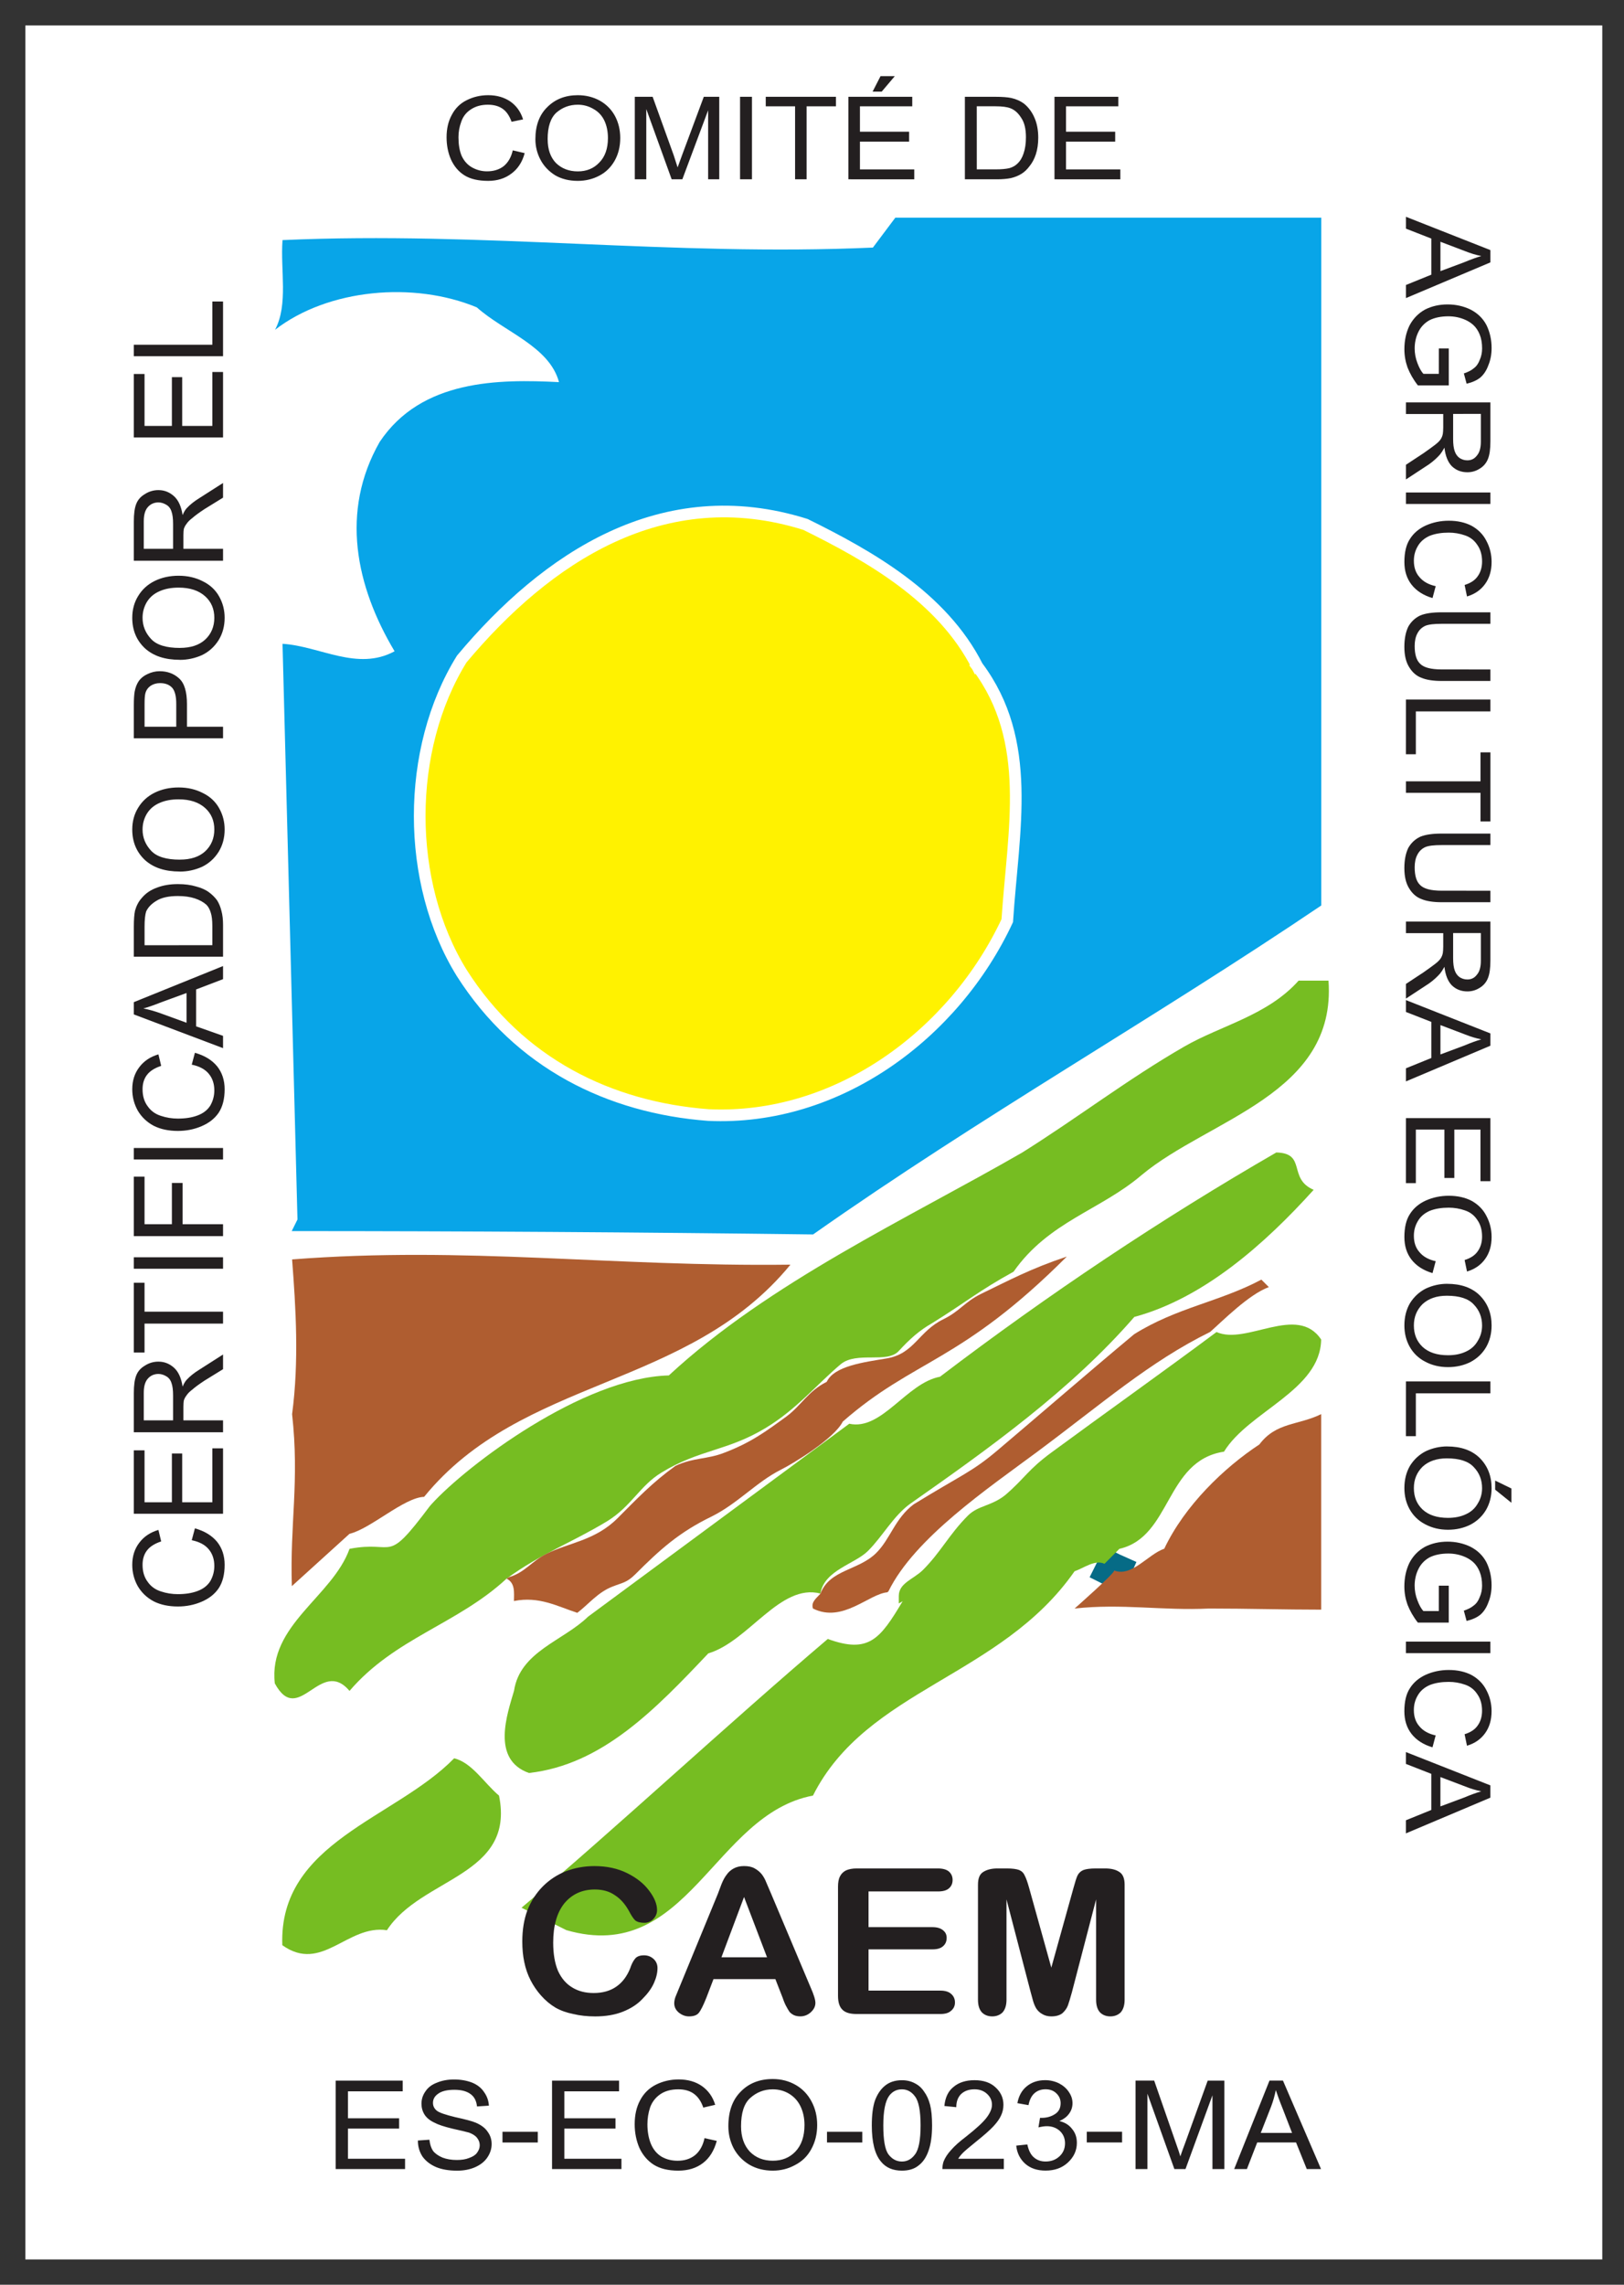 <?xml version="1.0" encoding="UTF-8"?>
<svg width="64" height="90" version="1.1" viewBox="0 0 64 90" xmlns="http://www.w3.org/2000/svg">
 <rect x="0" y="0" width="64" height="90" fill="#333333" stroke="none"/>
 <defs>
  <clipPath id="clipPath4">
   <path transform="translate(-45.733 -218.72)" d="m0 283.46h223.3v-283.46h-223.3z"/>
  </clipPath>
  <clipPath id="clipPath6">
   <path transform="translate(-21.431 -172.1)" d="m0 283.46h223.3v-283.46h-223.3z"/>
  </clipPath>
  <clipPath id="clipPath8">
   <path transform="translate(-35.571 -205.46)" d="m0 283.46h223.3v-283.46h-223.3z"/>
  </clipPath>
  <clipPath id="clipPath10">
   <path transform="translate(-19.218 -180.92)" d="m0 283.46h223.3v-283.46h-223.3z"/>
  </clipPath>
  <clipPath id="clipPath12">
   <path transform="translate(-19.218 -180.48)" d="m0 283.46h223.3v-283.46h-223.3z"/>
  </clipPath>
  <clipPath id="clipPath14">
   <path transform="translate(-39.35 -178.91)" d="m0 283.46h223.3v-283.46h-223.3z"/>
  </clipPath>
  <clipPath id="clipPath16">
   <path transform="translate(-39.557 -178.77)" d="m0 283.46h223.3v-283.46h-223.3z"/>
  </clipPath>
  <clipPath id="clipPath18">
   <path transform="translate(-39.557 -178.77)" d="m0 283.46h223.3v-283.46h-223.3z"/>
  </clipPath>
  <clipPath id="clipPath20">
   <path transform="translate(-39.61 -178.75)" d="m0 283.46h223.3v-283.46h-223.3z"/>
  </clipPath>
  <clipPath id="clipPath22">
   <path transform="translate(-19.442 -180.72)" d="m0 283.46h223.3v-283.46h-223.3z"/>
  </clipPath>
  <clipPath id="clipPath24">
   <path transform="translate(-21.653 -178.51)" d="m0 283.46h223.3v-283.46h-223.3z"/>
  </clipPath>
  <clipPath id="clipPath26">
   <path transform="translate(-31.784 -183.08)" d="m0 283.46h223.3v-283.46h-223.3z"/>
  </clipPath>
  <clipPath id="clipPath28">
   <path transform="translate(-33.246 -177.78)" d="m0 283.46h223.3v-283.46h-223.3z"/>
  </clipPath>
  <clipPath id="clipPath30">
   <path transform="translate(-32.91 -178.1)" d="m0 283.46h223.3v-283.46h-223.3z"/>
  </clipPath>
 </defs>
 <g transform="translate(-9.909 -78.757)">
  <g>
   <path d="m10.909 167.76h62.144v-88.001h-62.144z" fill="#fff" fill-rule="evenodd"/>
   <g>
    <path transform="matrix(1.333 0 0 -1.333 61.978 87.331)" d="m0 0v-20.326c-4.971-3.358-10.097-6.252-15.023-9.721-5.147 0.066-10.388 0.099-15.414 0.099l0.17 0.343-0.442 17.012c1.104-0.067 2.209-0.818 3.313-0.221-1.148 1.922-1.612 4.132-0.441 6.186 1.237 1.856 3.535 1.856 5.302 1.768-0.287 1.06-1.612 1.48-2.43 2.209-1.856 0.773-4.396 0.552-5.965-0.663 0.397 0.751 0.154 1.768 0.221 2.651 5.965 0.266 11.488-0.486 17.454-0.221l0.663 0.884z" clip-path="url(#clipPath4)" fill="#08a5e8"/>
    <path transform="matrix(1.333 0 0 -1.333 29.575 149.49)" d="m0 0c0.486-2.386-2.298-2.409-3.314-3.977-1.171 0.177-1.922-1.281-3.093-0.442-0.111 3.049 3.335 3.734 5.081 5.523 0.53-0.132 0.884-0.729 1.326-1.104" clip-path="url(#clipPath6)" fill="#76bd22"/>
    <path transform="matrix(1.333 0 0 -1.333 48.427 105.01)" d="m0 0c1.657-2.21 1.061-4.816 0.883-7.512-1.568-3.358-5.015-5.921-8.837-5.744-2.916 0.221-5.589 1.525-7.29 4.197-1.658 2.674-1.658 6.606 0 9.28 2.497 2.983 5.943 5.302 10.162 3.976 1.879-0.927 4.044-2.143 5.082-4.197" clip-path="url(#clipPath8)" fill="#fff200" stroke="#fff" stroke-linecap="square" stroke-miterlimit="2" stroke-width=".345"/>
   </g>
   <path transform="matrix(1.333 0 0 -1.333 26.623 137.72)" d="m0 0c-0.589-0.017-1.584-0.946-2.205-1.092l-1.705-1.546c-0.061 1.852 0.228 3.085 7e-3 5.081 0.208 1.567 0.11 3.138 0 4.573 5.147 0.398 9.452-0.221 14.733-0.155-3.027-3.689-7.935-3.303-10.83-6.861" clip-path="url(#clipPath10)" fill="#af5d30" fill-rule="evenodd"/>
  </g>
  <g fill="none" stroke="#066b86" stroke-linecap="square" stroke-miterlimit="2">
   <path transform="matrix(1.333 0 0 -1.333 26.623 138.32)" d="m0 0" clip-path="url(#clipPath12)"/>
   <path transform="matrix(1.333 0 0 -1.333 53.467 140.41)" d="m0 0" clip-path="url(#clipPath14)"/>
   <path transform="matrix(1.333 0 0 -1.333 53.743 140.59)" d="m0 0" clip-path="url(#clipPath16)"/>
   <path transform="matrix(1.333 0 0 -1.333 53.743 140.59)" d="m0 0c0.018-9e-3 0.035-0.016 0.053-0.024" clip-path="url(#clipPath18)"/>
  </g>
  <g fill-rule="evenodd">
   <path transform="matrix(1.333 0 0 -1.333 53.813 140.62)" d="m0 0c0.524-0.205 0.996 0.474 1.484 0.643 0.606 1.278 1.767 2.393 2.812 3.081 0.497 0.663 1.15 0.561 1.827 0.896v-5.778c-1.109 0-2.158 0.033-3.314 0.033-1.384-0.067-2.573 0.154-3.976 0 0 0 1.24 1.091 1.167 1.125" clip-path="url(#clipPath20)" fill="#af5d30"/>
   <path transform="matrix(1.333 0 0 -1.333 26.923 138)" d="m0 0c1.045 1.147 4.47 3.732 7.01 3.798 2.984 2.763 7.071 4.64 10.444 6.585 1.653 1.035 3.117 2.168 4.801 3.137 1.084 0.624 2.456 0.915 3.374 1.945h0.883c0.243-3.359-3.535-4.088-5.523-5.744-1.215-1.039-2.749-1.376-3.787-2.857-1.05-0.58-1.382-0.884-2.403-1.518-0.387-0.221-0.663-0.47-0.995-0.829-0.344-0.373-1.242 0-1.712-0.387-0.718-0.607-1.298-1.325-2.209-1.878-1.132-0.69-1.961-0.634-3.093-1.326-0.636-0.386-0.884-0.993-1.602-1.435-1.049-0.636-1.956-0.955-2.978-1.7-1.459-1.349-3.293-1.746-4.64-3.315-0.862 1.017-1.502-1.082-2.209 0.221-0.198 1.723 1.701 2.562 2.209 3.977 1.377 0.264 1.045-0.509 2.371 1.259z" clip-path="url(#clipPath22)" fill="#76bd22"/>
   <path transform="matrix(1.333 0 0 -1.333 29.87 140.94)" d="m0 0c0.265-0.133 0.22-0.42 0.22-0.663 0.744 0.148 1.284-0.157 1.872-0.349 0.331 0.248 0.609 0.613 1.052 0.78 0.275 0.109 0.413 0.109 0.662 0.358 0.746 0.746 1.298 1.243 2.265 1.712 0.773 0.387 1.325 1.021 2.043 1.381 0.386 0.193 1.579 0.923 1.827 1.42 2.121 1.856 3.476 1.729 6.624 4.877-1.077-0.36-1.684-0.691-2.541-1.105-0.496-0.248-0.607-0.497-1.104-0.745-0.746-0.359-0.856-1.022-1.685-1.161-0.663-0.11-1.547-0.221-1.768-0.69-0.551-0.276-0.745-0.691-1.187-1.022-0.607-0.441-1.049-0.773-1.85-1.077-0.497-0.194-0.912-0.138-1.436-0.386-0.69-0.497-1.132-0.967-1.712-1.547-0.663-0.662-1.437-0.719-2.099-1.05-0.443-0.221-0.636-0.551-1.105-0.69z" clip-path="url(#clipPath24)" fill="#af5d30"/>
   <path transform="matrix(1.333 0 0 -1.333 43.378 134.84)" d="m0 0c0.964-0.212 1.687 1.202 2.682 1.389 3.226 2.453 6.54 4.662 9.943 6.627 0.905-0.021 0.331-0.772 1.104-1.104-1.436-1.591-3.248-3.203-5.302-3.756-1.878-2.165-4.33-3.911-6.629-5.523-0.496-0.36-0.804-0.951-1.246-1.393-0.387-0.386-1.294-0.568-1.405-1.258-1.192 0.309-2.121-1.414-3.314-1.768-1.568-1.656-3.137-3.292-5.302-3.535-1.126 0.398-0.641 1.746-0.442 2.43 0.176 1.16 1.455 1.474 2.188 2.189z" clip-path="url(#clipPath26)" fill="#76bd22"/>
   <path transform="matrix(1.333 0 0 -1.333 45.329 141.92)" d="m0 0v0.221c0 0.386 0.442 0.497 0.718 0.773 0.525 0.526 0.774 1.05 1.326 1.603 0.304 0.303 0.69 0.276 1.104 0.607 0.58 0.497 0.664 0.746 1.382 1.27 1.463 1.077 3.345 2.415 4.864 3.547 0.884-0.397 2.386 0.839 3.093-0.221-0.023-1.503-2.143-2.121-2.872-3.314-1.745-0.265-1.547-2.519-3.094-2.872l-0.44-0.442c-0.283 0.135-0.621-0.133-0.884-0.22-2.188-3.138-6.143-3.47-7.734-6.629-2.938-0.552-3.689-5.015-7.29-3.977l-1.326 0.663c2.806 2.365 6.115 5.445 9.054 7.942 1.216-0.442 1.547 0 2.214 1.116z" clip-path="url(#clipPath28)" fill="#76bd22"/>
   <path transform="matrix(1.333 0 0 -1.333 44.88 141.48)" d="m0 0c-0.552-0.048-1.325-0.918-2.2-0.48-0.066 0.198 0.11 0.309 0.221 0.441 0.276 0.718 1.128 0.679 1.652 1.204 0.415 0.413 0.553 1.021 1.105 1.435 1.436 0.884 1.711 0.946 2.486 1.602 1.15 0.972 2.706 2.32 4.032 3.425 1.264 0.791 2.523 0.954 3.76 1.613l0.221-0.221c-0.597-0.22-1.359-0.994-1.735-1.325-1.795-0.884-3.185-2.111-5.118-3.547-1.442-1.071-3.617-2.541-4.391-4.115z" clip-path="url(#clipPath30)" fill="#af5d30"/>
  </g>
  <g fill="#231f20">
   <path d="m17.465 139.43 0.125-0.469c0.375 0.105 0.668 0.281 0.875 0.531 0.199 0.25 0.297 0.555 0.297 0.906 0 0.375-0.078 0.684-0.234 0.922-0.156 0.23-0.379 0.406-0.672 0.531-0.289 0.125-0.602 0.188-0.938 0.188-0.363 0-0.68-0.066-0.953-0.203-0.27-0.145-0.477-0.344-0.625-0.594-0.145-0.258-0.219-0.539-0.219-0.844 0-0.344 0.094-0.633 0.281-0.875 0.18-0.238 0.43-0.406 0.75-0.5l0.109 0.453c-0.258 0.086-0.445 0.203-0.562 0.359-0.113 0.148-0.172 0.336-0.172 0.562 0 0.273 0.07 0.496 0.203 0.672 0.125 0.18 0.297 0.305 0.516 0.375 0.219 0.074 0.445 0.109 0.672 0.109 0.293 0 0.555-0.039 0.781-0.125 0.219-0.082 0.387-0.211 0.5-0.391 0.105-0.188 0.156-0.383 0.156-0.594 0-0.258-0.07-0.477-0.219-0.656-0.145-0.176-0.367-0.297-0.672-0.359zm1.234-1.043h-3.516v-2.5h0.422v2.047h1.078v-1.922h0.406v1.922h1.188v-2.125h0.422zm0-3.211h-3.516v-1.547c0-0.301 0.031-0.531 0.094-0.688 0.062-0.164 0.18-0.297 0.344-0.391 0.156-0.102 0.336-0.156 0.531-0.156 0.242 0 0.449 0.086 0.625 0.25 0.168 0.156 0.277 0.402 0.328 0.734 0.055-0.125 0.109-0.219 0.172-0.281 0.125-0.133 0.281-0.258 0.469-0.375l0.953-0.609v0.578l-0.734 0.453c-0.207 0.137-0.363 0.25-0.469 0.344-0.113 0.086-0.191 0.164-0.234 0.234-0.051 0.062-0.086 0.133-0.109 0.203-0.008 0.055-0.016 0.137-0.016 0.25v0.531h1.562zm-1.969-0.469v-0.984c0-0.207-0.02-0.367-0.062-0.484-0.039-0.125-0.109-0.211-0.203-0.266-0.102-0.062-0.207-0.094-0.312-0.094-0.164 0-0.301 0.059-0.406 0.172-0.113 0.117-0.172 0.305-0.172 0.562v1.094zm1.969-3.812h-3.094v1.141h-0.422v-2.75h0.422v1.141h3.094zm0-2.16h-3.516v-0.453h3.516zm0-1.285h-3.516v-2.344h0.422v1.875h1.078v-1.625h0.422v1.625h1.594zm0-3.019h-3.516v-0.453h3.516zm-1.234-3.734 0.125-0.469c0.375 0.105 0.668 0.281 0.875 0.531 0.199 0.25 0.297 0.555 0.297 0.906 0 0.375-0.078 0.684-0.234 0.922-0.156 0.23-0.379 0.406-0.672 0.531-0.289 0.125-0.602 0.188-0.938 0.188-0.363 0-0.68-0.066-0.953-0.203-0.27-0.145-0.477-0.344-0.625-0.594-0.145-0.258-0.219-0.539-0.219-0.844 0-0.344 0.094-0.633 0.281-0.875 0.18-0.238 0.43-0.406 0.75-0.5l0.109 0.453c-0.258 0.086-0.445 0.203-0.562 0.359-0.113 0.148-0.172 0.336-0.172 0.562 0 0.273 0.07 0.496 0.203 0.672 0.125 0.18 0.297 0.305 0.516 0.375 0.219 0.074 0.445 0.109 0.672 0.109 0.293 0 0.555-0.039 0.781-0.125 0.219-0.082 0.387-0.211 0.5-0.391 0.105-0.188 0.156-0.383 0.156-0.594 0-0.258-0.07-0.477-0.219-0.656-0.145-0.176-0.367-0.297-0.672-0.359zm1.234-0.652-3.516-1.328v-0.484l3.516-1.422v0.516l-1.062 0.406v1.453l1.062 0.375zm-1.438-1v-1.172l-0.984 0.359c-0.289 0.117-0.531 0.199-0.719 0.25 0.219 0.043 0.445 0.105 0.672 0.188zm1.438-2.602h-3.516v-1.188c0-0.27 0.016-0.477 0.047-0.625 0.055-0.195 0.141-0.363 0.266-0.5 0.156-0.188 0.355-0.32 0.594-0.406 0.242-0.094 0.516-0.141 0.828-0.141 0.273 0 0.512 0.031 0.719 0.094 0.211 0.055 0.383 0.133 0.516 0.234 0.125 0.094 0.23 0.199 0.312 0.312 0.074 0.117 0.133 0.258 0.172 0.422 0.043 0.156 0.062 0.34 0.062 0.547zm-0.422-0.453v-0.75c0-0.227-0.02-0.406-0.062-0.531-0.039-0.133-0.098-0.238-0.172-0.312-0.113-0.102-0.266-0.188-0.453-0.25s-0.41-0.094-0.672-0.094c-0.363 0-0.645 0.062-0.844 0.188-0.195 0.117-0.332 0.258-0.406 0.422-0.039 0.125-0.062 0.324-0.062 0.594v0.734zm-1.281-2.902c-0.582 0-1.039-0.148-1.375-0.453-0.332-0.312-0.5-0.711-0.5-1.203 0-0.32 0.078-0.609 0.234-0.859 0.156-0.258 0.375-0.457 0.656-0.594 0.273-0.133 0.586-0.203 0.938-0.203 0.355 0 0.672 0.074 0.953 0.219 0.281 0.137 0.496 0.336 0.641 0.594 0.148 0.262 0.219 0.543 0.219 0.844 0 0.324-0.078 0.617-0.234 0.875-0.164 0.262-0.383 0.461-0.656 0.594-0.281 0.125-0.57 0.188-0.875 0.188zm0-0.469c0.43 0 0.762-0.109 1-0.328 0.242-0.227 0.359-0.516 0.359-0.859 0-0.344-0.117-0.625-0.359-0.844-0.25-0.227-0.598-0.344-1.047-0.344-0.289 0-0.539 0.047-0.75 0.141-0.219 0.094-0.383 0.234-0.5 0.422-0.113 0.188-0.172 0.398-0.172 0.625 0 0.324 0.117 0.605 0.344 0.844 0.219 0.23 0.594 0.344 1.125 0.344zm1.703-4.781h-3.516v-1.312c0-0.227 0.012-0.398 0.031-0.516 0.031-0.176 0.09-0.32 0.172-0.438 0.086-0.113 0.199-0.203 0.344-0.266 0.148-0.07 0.305-0.109 0.469-0.109 0.305 0 0.559 0.094 0.766 0.281 0.211 0.188 0.312 0.527 0.312 1.016v0.891h1.422zm-1.844-0.453v-0.906c0-0.289-0.051-0.5-0.156-0.625-0.113-0.125-0.273-0.188-0.484-0.188-0.145 0-0.27 0.039-0.375 0.109-0.102 0.074-0.172 0.172-0.203 0.297-0.02 0.074-0.031 0.215-0.031 0.422v0.891zm0.141-2.637c-0.582 0-1.039-0.148-1.375-0.453-0.332-0.312-0.5-0.711-0.5-1.203 0-0.32 0.078-0.609 0.234-0.859 0.156-0.258 0.375-0.457 0.656-0.594 0.273-0.133 0.586-0.203 0.938-0.203 0.355 0 0.672 0.074 0.953 0.219 0.281 0.137 0.496 0.336 0.641 0.594 0.148 0.262 0.219 0.543 0.219 0.844 0 0.324-0.078 0.617-0.234 0.875-0.164 0.262-0.383 0.461-0.656 0.594-0.281 0.125-0.57 0.188-0.875 0.188zm0-0.469c0.43 0 0.762-0.109 1-0.328 0.242-0.227 0.359-0.516 0.359-0.859s-0.117-0.625-0.359-0.844c-0.25-0.227-0.598-0.344-1.047-0.344-0.289 0-0.539 0.047-0.75 0.141-0.219 0.094-0.383 0.234-0.5 0.422-0.113 0.188-0.172 0.398-0.172 0.625 0 0.324 0.117 0.605 0.344 0.844 0.219 0.23 0.594 0.344 1.125 0.344zm1.703-3.434h-3.516v-1.547c0-0.301 0.031-0.531 0.094-0.688 0.062-0.164 0.18-0.297 0.344-0.391 0.156-0.102 0.336-0.156 0.531-0.156 0.242 0 0.449 0.086 0.625 0.25 0.168 0.156 0.277 0.402 0.328 0.734 0.055-0.125 0.109-0.219 0.172-0.281 0.125-0.133 0.281-0.258 0.469-0.375l0.953-0.609v0.578l-0.734 0.453c-0.207 0.137-0.363 0.25-0.469 0.344-0.113 0.086-0.191 0.164-0.234 0.234-0.051 0.062-0.086 0.133-0.109 0.203-0.008 0.055-0.016 0.137-0.016 0.25v0.531h1.562zm-1.969-0.469v-0.984c0-0.207-0.02-0.367-0.062-0.484-0.039-0.125-0.109-0.211-0.203-0.266-0.102-0.062-0.207-0.094-0.312-0.094-0.164 0-0.301 0.059-0.406 0.172-0.113 0.117-0.172 0.305-0.172 0.562v1.094zm1.969-4.387h-3.516v-2.5h0.422v2.047h1.078v-1.922h0.406v1.922h1.188v-2.125h0.422zm0-3.199h-3.516v-0.453h3.094v-1.703h0.422z" aria-label="CER
TIFICADO POR EL"/>
   <path d="m65.316 87.297 3.328 1.312v0.484l-3.328 1.406v-0.516l1-0.406v-1.422l-1-0.391zm1.359 0.984v1.156l0.922-0.344c0.281-0.117 0.508-0.199 0.688-0.25-0.211-0.043-0.418-0.105-0.625-0.188zm-0.062 4.203h0.391v1.453h-1.219c-0.18-0.23-0.312-0.465-0.406-0.703-0.082-0.23-0.125-0.469-0.125-0.719 0-0.344 0.066-0.656 0.203-0.938 0.145-0.273 0.348-0.48 0.609-0.625 0.27-0.137 0.566-0.203 0.891-0.203 0.32 0 0.625 0.066 0.906 0.203 0.281 0.145 0.488 0.348 0.625 0.609 0.133 0.27 0.203 0.57 0.203 0.906 0 0.25-0.043 0.473-0.125 0.672-0.074 0.207-0.18 0.367-0.312 0.484-0.137 0.113-0.32 0.195-0.547 0.25l-0.109-0.406c0.164-0.055 0.297-0.121 0.391-0.203 0.102-0.074 0.18-0.184 0.234-0.328 0.062-0.137 0.094-0.289 0.094-0.453 0-0.211-0.031-0.391-0.094-0.547s-0.148-0.281-0.25-0.375c-0.094-0.086-0.199-0.152-0.312-0.203-0.211-0.094-0.434-0.141-0.672-0.141-0.293 0-0.543 0.051-0.75 0.156-0.199 0.113-0.344 0.27-0.438 0.469-0.094 0.195-0.141 0.41-0.141 0.641 0 0.195 0.035 0.391 0.109 0.578 0.07 0.188 0.148 0.328 0.234 0.422h0.609zm-1.297 2.125h3.328v1.531c0 0.301-0.031 0.531-0.094 0.688-0.062 0.164-0.172 0.297-0.328 0.391-0.148 0.094-0.309 0.141-0.484 0.141-0.242 0-0.445-0.078-0.609-0.234-0.156-0.156-0.258-0.402-0.297-0.734-0.062 0.113-0.121 0.203-0.172 0.266-0.117 0.133-0.262 0.266-0.438 0.391l-0.906 0.594v-0.578l0.688-0.453c0.195-0.137 0.348-0.246 0.453-0.328 0.113-0.086 0.191-0.164 0.234-0.234 0.039-0.062 0.066-0.133 0.078-0.203 0.008-0.055 0.016-0.137 0.016-0.25v-0.531h-1.469zm1.859 0.453v0.984c0 0.207 0.02 0.367 0.062 0.484 0.039 0.113 0.102 0.203 0.188 0.266 0.094 0.062 0.195 0.094 0.312 0.094 0.156 0 0.281-0.062 0.375-0.188 0.102-0.117 0.156-0.297 0.156-0.547v-1.094zm-1.859 3.094h3.328v0.453h-3.328zm1.172 3.691-0.125 0.469c-0.355-0.105-0.633-0.281-0.828-0.531-0.188-0.242-0.281-0.539-0.281-0.891 0-0.375 0.07-0.68 0.219-0.906 0.145-0.23 0.352-0.406 0.625-0.531 0.281-0.125 0.582-0.188 0.906-0.188 0.344 0 0.645 0.066 0.906 0.203 0.258 0.145 0.453 0.344 0.578 0.594 0.133 0.25 0.203 0.523 0.203 0.828 0 0.344-0.086 0.629-0.25 0.859-0.168 0.238-0.406 0.406-0.719 0.5l-0.094-0.453c0.238-0.074 0.41-0.188 0.516-0.344 0.113-0.156 0.172-0.352 0.172-0.578 0-0.262-0.062-0.48-0.188-0.656-0.117-0.18-0.277-0.305-0.484-0.375-0.211-0.074-0.422-0.109-0.641-0.109-0.281 0-0.531 0.039-0.75 0.125-0.211 0.094-0.367 0.227-0.469 0.406-0.105 0.176-0.156 0.367-0.156 0.578 0 0.258 0.07 0.473 0.219 0.641 0.145 0.176 0.359 0.297 0.641 0.359zm2.156 3.281v0.453h-1.922c-0.336 0-0.602-0.043-0.797-0.125-0.199-0.074-0.359-0.215-0.484-0.422-0.125-0.199-0.188-0.465-0.188-0.797 0-0.324 0.055-0.59 0.156-0.797 0.113-0.199 0.27-0.344 0.469-0.438 0.207-0.086 0.488-0.125 0.844-0.125h1.922v0.453h-1.922c-0.293 0-0.508 0.023-0.641 0.078-0.137 0.062-0.242 0.16-0.312 0.297-0.074 0.133-0.109 0.301-0.109 0.5 0 0.332 0.07 0.566 0.219 0.703 0.145 0.145 0.426 0.219 0.844 0.219zm-3.328 1.184h3.328v0.469h-2.938v1.688h-0.391zm0 3.223h2.938v-1.141h0.391v2.719h-0.391v-1.125h-2.938zm3.328 4.309v0.453h-1.922c-0.336 0-0.602-0.043-0.797-0.125-0.199-0.074-0.359-0.215-0.484-0.422-0.125-0.199-0.188-0.465-0.188-0.797 0-0.324 0.055-0.59 0.156-0.797 0.113-0.199 0.27-0.344 0.469-0.438 0.207-0.086 0.488-0.125 0.844-0.125h1.922v0.453h-1.922c-0.293 0-0.508 0.023-0.641 0.078-0.137 0.062-0.242 0.16-0.312 0.297-0.074 0.133-0.109 0.301-0.109 0.5 0 0.332 0.07 0.566 0.219 0.703 0.145 0.145 0.426 0.219 0.844 0.219zm-3.328 1.215h3.328v1.531c0 0.301-0.031 0.531-0.094 0.688-0.062 0.164-0.172 0.297-0.328 0.391-0.148 0.094-0.309 0.141-0.484 0.141-0.242 0-0.445-0.078-0.609-0.234-0.156-0.156-0.258-0.402-0.297-0.734-0.062 0.113-0.121 0.203-0.172 0.266-0.117 0.133-0.262 0.266-0.438 0.391l-0.906 0.594v-0.578l0.688-0.453c0.195-0.137 0.348-0.246 0.453-0.328 0.113-0.086 0.191-0.164 0.234-0.234 0.039-0.062 0.066-0.133 0.078-0.203 0.008-0.055 0.016-0.137 0.016-0.25v-0.531h-1.469zm1.859 0.453v0.984c0 0.207 0.02 0.367 0.062 0.484 0.039 0.113 0.102 0.203 0.188 0.266 0.094 0.062 0.195 0.094 0.312 0.094 0.156 0 0.281-0.062 0.375-0.188 0.102-0.117 0.156-0.297 0.156-0.547v-1.094zm-1.859 2.641 3.328 1.312v0.484l-3.328 1.406v-0.516l1-0.406v-1.422l-1-0.391zm1.359 0.984v1.156l0.922-0.344c0.281-0.117 0.508-0.199 0.688-0.25-0.211-0.043-0.418-0.105-0.625-0.188zm-1.359 3.664h3.328v2.484h-0.391v-2.031h-1.031v1.906h-0.391v-1.906h-1.125v2.109h-0.391zm1.172 5.637-0.125 0.469c-0.355-0.105-0.633-0.281-0.828-0.531-0.188-0.242-0.281-0.539-0.281-0.891 0-0.375 0.07-0.68 0.219-0.906 0.145-0.23 0.352-0.406 0.625-0.531 0.281-0.125 0.582-0.188 0.906-0.188 0.344 0 0.645 0.066 0.906 0.203 0.258 0.145 0.453 0.344 0.578 0.594 0.133 0.25 0.203 0.523 0.203 0.828 0 0.344-0.086 0.629-0.25 0.859-0.168 0.238-0.406 0.406-0.719 0.5l-0.094-0.453c0.238-0.074 0.41-0.188 0.516-0.344 0.113-0.156 0.172-0.352 0.172-0.578 0-0.262-0.062-0.48-0.188-0.656-0.117-0.18-0.277-0.305-0.484-0.375-0.211-0.074-0.422-0.109-0.641-0.109-0.281 0-0.531 0.039-0.75 0.125-0.211 0.094-0.367 0.227-0.469 0.406-0.105 0.176-0.156 0.367-0.156 0.578 0 0.258 0.07 0.473 0.219 0.641 0.145 0.176 0.359 0.297 0.641 0.359zm0.453 0.891c0.539 0 0.969 0.148 1.281 0.453 0.312 0.312 0.469 0.707 0.469 1.188 0 0.32-0.074 0.609-0.219 0.859-0.148 0.25-0.352 0.441-0.609 0.578-0.262 0.133-0.559 0.203-0.891 0.203-0.336 0-0.637-0.074-0.906-0.219-0.262-0.137-0.465-0.336-0.609-0.594-0.137-0.25-0.203-0.527-0.203-0.828 0-0.324 0.07-0.617 0.219-0.875 0.156-0.25 0.363-0.445 0.625-0.578 0.27-0.125 0.551-0.188 0.844-0.188zm-0.016 0.469c-0.398 0-0.715 0.109-0.953 0.328-0.23 0.227-0.344 0.508-0.344 0.844 0 0.344 0.113 0.625 0.344 0.844 0.238 0.219 0.57 0.328 1 0.328 0.27 0 0.504-0.047 0.703-0.141 0.207-0.094 0.363-0.234 0.469-0.422 0.113-0.18 0.172-0.383 0.172-0.609 0-0.324-0.109-0.602-0.328-0.828-0.211-0.23-0.562-0.344-1.062-0.344zm-1.609 3.375h3.328v0.469h-2.938v1.688h-0.391zm1.625 2.562c0.539 0 0.969 0.148 1.281 0.453 0.312 0.312 0.469 0.707 0.469 1.188 0 0.32-0.074 0.609-0.219 0.859-0.148 0.25-0.352 0.441-0.609 0.578-0.262 0.133-0.559 0.203-0.891 0.203-0.336 0-0.637-0.074-0.906-0.219-0.262-0.137-0.465-0.336-0.609-0.594-0.137-0.25-0.203-0.527-0.203-0.828 0-0.324 0.07-0.617 0.219-0.875 0.156-0.25 0.363-0.445 0.625-0.578 0.27-0.125 0.551-0.188 0.844-0.188zm-0.016 0.469c-0.398 0-0.715 0.109-0.953 0.328-0.23 0.227-0.344 0.508-0.344 0.844 0 0.344 0.113 0.625 0.344 0.844 0.238 0.219 0.57 0.328 1 0.328 0.27 0 0.504-0.047 0.703-0.141 0.207-0.094 0.363-0.234 0.469-0.422 0.113-0.18 0.172-0.383 0.172-0.609 0-0.324-0.109-0.602-0.328-0.828-0.211-0.23-0.562-0.344-1.062-0.344zm1.906 0.875 0.641 0.312v0.562l-0.641-0.516zm-2.219 4.141h0.391v1.453h-1.219c-0.18-0.23-0.312-0.465-0.406-0.703-0.082-0.23-0.125-0.469-0.125-0.719 0-0.344 0.066-0.656 0.203-0.938 0.145-0.273 0.348-0.48 0.609-0.625 0.27-0.137 0.566-0.203 0.891-0.203 0.32 0 0.625 0.066 0.906 0.203 0.281 0.145 0.488 0.348 0.625 0.609 0.133 0.27 0.203 0.57 0.203 0.906 0 0.25-0.043 0.473-0.125 0.672-0.074 0.207-0.18 0.367-0.312 0.484-0.137 0.113-0.32 0.195-0.547 0.25l-0.109-0.406c0.164-0.055 0.297-0.121 0.391-0.203 0.102-0.074 0.18-0.184 0.234-0.328 0.062-0.137 0.094-0.289 0.094-0.453 0-0.211-0.031-0.391-0.094-0.547s-0.148-0.281-0.25-0.375c-0.094-0.086-0.199-0.152-0.312-0.203-0.211-0.094-0.434-0.141-0.672-0.141-0.293 0-0.543 0.051-0.75 0.156-0.199 0.113-0.344 0.27-0.438 0.469-0.094 0.195-0.141 0.41-0.141 0.641 0 0.195 0.035 0.391 0.109 0.578 0.07 0.188 0.148 0.328 0.234 0.422h0.609zm-1.297 2.203h3.328v0.453h-3.328zm1.172 3.695-0.125 0.469c-0.355-0.105-0.633-0.281-0.828-0.531-0.188-0.242-0.281-0.539-0.281-0.891 0-0.375 0.07-0.68 0.219-0.906 0.145-0.23 0.352-0.406 0.625-0.531 0.281-0.125 0.582-0.188 0.906-0.188 0.344 0 0.645 0.066 0.906 0.203 0.258 0.145 0.453 0.344 0.578 0.594 0.133 0.25 0.203 0.523 0.203 0.828 0 0.344-0.086 0.629-0.25 0.859-0.168 0.238-0.406 0.406-0.719 0.5l-0.094-0.453c0.238-0.074 0.41-0.188 0.516-0.344 0.113-0.156 0.172-0.352 0.172-0.578 0-0.262-0.062-0.48-0.188-0.656-0.117-0.18-0.277-0.305-0.484-0.375-0.211-0.074-0.422-0.109-0.641-0.109-0.281 0-0.531 0.039-0.75 0.125-0.211 0.094-0.367 0.227-0.469 0.406-0.105 0.176-0.156 0.367-0.156 0.578 0 0.258 0.07 0.473 0.219 0.641 0.145 0.176 0.359 0.297 0.641 0.359zm-1.172 0.656 3.328 1.312v0.484l-3.328 1.406v-0.516l1-0.406v-1.422l-1-0.391zm1.359 0.984v1.156l0.922-0.344c0.281-0.117 0.508-0.199 0.688-0.25-0.211-0.043-0.418-0.105-0.625-0.188z" aria-label="AGRICUL
TURA
 ECOLÓGICA"/>
   <path d="m35.82 156.28c0 0.188-0.047 0.387-0.141 0.594-0.094 0.211-0.246 0.418-0.453 0.625-0.199 0.211-0.453 0.375-0.766 0.5s-0.68 0.188-1.094 0.188c-0.312 0-0.602-0.031-0.859-0.094-0.262-0.051-0.496-0.133-0.703-0.25-0.211-0.125-0.402-0.285-0.578-0.484-0.156-0.176-0.293-0.375-0.406-0.594-0.117-0.227-0.199-0.469-0.25-0.719-0.055-0.258-0.078-0.531-0.078-0.812 0-0.457 0.066-0.867 0.203-1.234 0.145-0.363 0.348-0.676 0.609-0.938 0.258-0.258 0.562-0.457 0.906-0.594 0.352-0.133 0.727-0.203 1.125-0.203 0.488 0 0.922 0.094 1.297 0.281 0.375 0.188 0.66 0.418 0.859 0.688 0.207 0.273 0.312 0.527 0.312 0.766 0 0.137-0.055 0.258-0.156 0.359-0.094 0.094-0.211 0.141-0.344 0.141-0.156 0-0.277-0.031-0.359-0.094-0.074-0.07-0.156-0.195-0.25-0.375-0.156-0.281-0.344-0.488-0.562-0.625-0.211-0.145-0.469-0.219-0.781-0.219-0.5 0-0.902 0.184-1.203 0.547-0.293 0.367-0.438 0.883-0.438 1.547 0 0.438 0.062 0.809 0.188 1.109 0.133 0.293 0.32 0.512 0.562 0.656 0.238 0.148 0.52 0.219 0.844 0.219 0.352 0 0.648-0.082 0.891-0.25 0.238-0.164 0.422-0.406 0.547-0.719 0.051-0.156 0.113-0.281 0.188-0.375 0.07-0.094 0.191-0.141 0.359-0.141 0.145 0 0.27 0.047 0.375 0.141 0.102 0.094 0.156 0.215 0.156 0.359zm4.926 1.156-0.281-0.719h-2.438l-0.281 0.734c-0.117 0.293-0.215 0.492-0.297 0.594-0.074 0.094-0.203 0.141-0.391 0.141-0.148 0-0.281-0.055-0.406-0.156-0.117-0.102-0.172-0.223-0.172-0.359 0-0.082 0.016-0.164 0.047-0.25 0.031-0.082 0.078-0.195 0.141-0.344l1.531-3.719c0.039-0.102 0.086-0.227 0.141-0.375 0.062-0.156 0.129-0.281 0.203-0.375 0.07-0.102 0.164-0.188 0.281-0.25 0.113-0.062 0.25-0.094 0.406-0.094 0.176 0 0.316 0.031 0.422 0.094 0.113 0.062 0.207 0.141 0.281 0.234 0.07 0.094 0.129 0.199 0.172 0.312 0.051 0.117 0.113 0.262 0.188 0.438l1.562 3.703c0.125 0.281 0.188 0.484 0.188 0.609 0 0.137-0.062 0.262-0.188 0.375-0.117 0.102-0.25 0.156-0.406 0.156-0.094 0-0.18-0.016-0.25-0.047-0.062-0.031-0.121-0.07-0.172-0.125-0.043-0.062-0.094-0.148-0.156-0.266-0.055-0.113-0.094-0.219-0.125-0.312zm-2.406-1.578h1.797l-0.906-2.375zm8.531-2.594h-2.734v1.406h2.516c0.188 0 0.328 0.043 0.422 0.125 0.094 0.074 0.141 0.172 0.141 0.297 0 0.137-0.047 0.246-0.141 0.328-0.094 0.086-0.234 0.125-0.422 0.125h-2.516v1.625h2.828c0.188 0 0.328 0.043 0.422 0.125 0.102 0.086 0.156 0.199 0.156 0.344 0 0.137-0.055 0.246-0.156 0.328-0.094 0.086-0.234 0.125-0.422 0.125h-3.297c-0.262 0-0.449-0.055-0.562-0.172-0.117-0.113-0.172-0.297-0.172-0.547v-4.297c0-0.164 0.023-0.301 0.078-0.406 0.051-0.102 0.129-0.18 0.234-0.234 0.113-0.051 0.254-0.078 0.422-0.078h3.203c0.195 0 0.344 0.043 0.438 0.125 0.094 0.086 0.141 0.195 0.141 0.328 0 0.137-0.047 0.246-0.141 0.328-0.094 0.086-0.242 0.125-0.438 0.125zm3.656 3.969-0.953-3.656v3.953c0 0.219-0.055 0.387-0.156 0.5-0.105 0.102-0.242 0.156-0.406 0.156-0.168 0-0.305-0.055-0.406-0.156-0.105-0.113-0.156-0.281-0.156-0.5v-4.531c0-0.25 0.066-0.414 0.203-0.5 0.145-0.094 0.332-0.141 0.562-0.141h0.375c0.219 0 0.379 0.023 0.484 0.062 0.102 0.043 0.176 0.117 0.219 0.219 0.051 0.094 0.109 0.258 0.172 0.484l0.875 3.141 0.875-3.141c0.062-0.227 0.113-0.391 0.156-0.484 0.051-0.102 0.129-0.176 0.234-0.219 0.102-0.039 0.266-0.062 0.484-0.062h0.375c0.238 0 0.426 0.047 0.562 0.141 0.133 0.086 0.203 0.25 0.203 0.5v4.531c0 0.219-0.055 0.387-0.156 0.5-0.105 0.102-0.242 0.156-0.406 0.156-0.168 0-0.305-0.055-0.406-0.156-0.105-0.113-0.156-0.281-0.156-0.5v-3.953l-0.953 3.656c-0.062 0.23-0.117 0.402-0.156 0.516-0.043 0.117-0.117 0.219-0.219 0.312-0.105 0.082-0.25 0.125-0.438 0.125-0.137 0-0.258-0.031-0.359-0.094-0.094-0.051-0.172-0.125-0.234-0.219-0.055-0.094-0.094-0.191-0.125-0.297-0.031-0.113-0.062-0.227-0.094-0.344z" aria-label="CAEM"/>
   <path d="m23.137 164.2v-3.484h2.641v0.422h-2.156v1.062h2.016v0.406h-2.016v1.188h2.25v0.406zm3.242-1.125 0.453-0.031c0.02 0.18 0.066 0.324 0.141 0.438 0.082 0.105 0.207 0.195 0.375 0.266 0.164 0.062 0.352 0.094 0.562 0.094 0.188 0 0.348-0.023 0.484-0.078 0.145-0.051 0.25-0.117 0.312-0.203 0.07-0.094 0.109-0.191 0.109-0.297 0-0.113-0.039-0.211-0.109-0.297-0.062-0.082-0.168-0.148-0.312-0.203-0.105-0.031-0.324-0.082-0.656-0.156-0.336-0.082-0.57-0.16-0.703-0.234-0.18-0.082-0.309-0.188-0.391-0.312-0.086-0.133-0.125-0.281-0.125-0.438 0-0.176 0.051-0.336 0.156-0.484 0.102-0.156 0.254-0.27 0.453-0.344 0.195-0.082 0.422-0.125 0.672-0.125 0.27 0 0.508 0.043 0.719 0.125 0.207 0.086 0.363 0.211 0.469 0.375 0.113 0.156 0.176 0.336 0.188 0.531l-0.469 0.031c-0.023-0.219-0.105-0.379-0.25-0.484-0.148-0.113-0.359-0.172-0.641-0.172-0.293 0-0.508 0.055-0.641 0.156-0.137 0.094-0.203 0.215-0.203 0.359 0 0.125 0.051 0.23 0.156 0.312 0.094 0.074 0.332 0.156 0.719 0.25 0.395 0.086 0.664 0.156 0.812 0.219 0.219 0.094 0.375 0.215 0.469 0.359 0.102 0.137 0.156 0.297 0.156 0.484s-0.059 0.367-0.172 0.531c-0.105 0.156-0.262 0.281-0.469 0.375-0.211 0.094-0.449 0.141-0.719 0.141-0.324 0-0.602-0.047-0.828-0.141-0.219-0.094-0.398-0.227-0.531-0.406-0.125-0.188-0.188-0.398-0.188-0.641zm3.332 0.078v-0.422h1.391v0.422zm1.953 1.047v-3.484h2.641v0.422h-2.156v1.062h2.016v0.406h-2.016v1.188h2.25v0.406zm6.008-1.219 0.484 0.109c-0.105 0.387-0.289 0.68-0.547 0.875-0.262 0.199-0.586 0.297-0.969 0.297-0.398 0-0.719-0.078-0.969-0.234-0.242-0.156-0.43-0.375-0.562-0.656-0.125-0.289-0.188-0.602-0.188-0.938 0-0.363 0.07-0.68 0.219-0.953 0.145-0.27 0.352-0.473 0.625-0.609 0.27-0.133 0.566-0.203 0.891-0.203 0.363 0 0.672 0.09 0.922 0.266 0.25 0.18 0.422 0.422 0.516 0.734l-0.469 0.109c-0.086-0.25-0.211-0.43-0.375-0.547-0.156-0.113-0.359-0.172-0.609-0.172-0.281 0-0.516 0.062-0.703 0.188s-0.324 0.297-0.406 0.516c-0.074 0.219-0.109 0.445-0.109 0.672 0 0.293 0.047 0.555 0.141 0.781 0.094 0.219 0.234 0.387 0.422 0.5 0.188 0.105 0.395 0.156 0.625 0.156 0.27 0 0.5-0.07 0.688-0.219 0.188-0.156 0.312-0.379 0.375-0.672zm0.941-0.469c0-0.582 0.16-1.035 0.484-1.359 0.32-0.332 0.742-0.5 1.266-0.5 0.332 0 0.633 0.078 0.906 0.234 0.27 0.156 0.477 0.375 0.625 0.656 0.145 0.273 0.219 0.578 0.219 0.922 0 0.355-0.078 0.672-0.234 0.953-0.148 0.273-0.359 0.48-0.641 0.625-0.273 0.148-0.562 0.219-0.875 0.219-0.344 0-0.652-0.078-0.922-0.234-0.273-0.164-0.48-0.383-0.625-0.656-0.137-0.27-0.203-0.555-0.203-0.859zm0.5 0c0 0.418 0.113 0.75 0.344 1 0.238 0.242 0.539 0.359 0.906 0.359 0.363 0 0.66-0.117 0.891-0.359 0.238-0.25 0.359-0.598 0.359-1.047 0-0.281-0.055-0.523-0.156-0.734-0.105-0.219-0.258-0.383-0.453-0.5-0.188-0.113-0.402-0.172-0.641-0.172-0.344 0-0.641 0.117-0.891 0.344-0.242 0.219-0.359 0.59-0.359 1.109zm3.387 0.641v-0.422h1.391v0.422zm1.766-0.672c0-0.406 0.039-0.734 0.125-0.984 0.094-0.25 0.223-0.441 0.391-0.578 0.176-0.145 0.398-0.219 0.672-0.219 0.195 0 0.367 0.043 0.516 0.125 0.145 0.074 0.266 0.184 0.359 0.328 0.102 0.137 0.18 0.309 0.234 0.516 0.051 0.199 0.078 0.469 0.078 0.812 0 0.406-0.047 0.742-0.141 1-0.086 0.25-0.215 0.445-0.391 0.578-0.168 0.137-0.387 0.203-0.656 0.203-0.355 0-0.633-0.117-0.828-0.359-0.242-0.289-0.359-0.766-0.359-1.422zm0.453 0c0 0.574 0.066 0.953 0.203 1.141 0.145 0.188 0.32 0.281 0.531 0.281 0.207 0 0.379-0.094 0.516-0.281 0.145-0.188 0.219-0.566 0.219-1.141 0-0.57-0.074-0.953-0.219-1.141-0.137-0.188-0.309-0.281-0.516-0.281-0.211 0-0.375 0.086-0.5 0.25-0.156 0.211-0.234 0.602-0.234 1.172zm4.75 1.312v0.406h-2.422c0-0.102 0.016-0.203 0.047-0.297 0.062-0.156 0.16-0.305 0.297-0.453 0.133-0.156 0.332-0.332 0.594-0.531 0.395-0.312 0.66-0.555 0.797-0.734 0.145-0.188 0.219-0.359 0.219-0.516 0-0.176-0.07-0.32-0.203-0.438-0.125-0.113-0.289-0.172-0.484-0.172-0.219 0-0.398 0.062-0.531 0.188-0.125 0.125-0.188 0.297-0.188 0.516l-0.469-0.047c0.031-0.332 0.148-0.582 0.359-0.75 0.207-0.176 0.484-0.266 0.828-0.266 0.352 0 0.629 0.094 0.828 0.281 0.207 0.188 0.312 0.418 0.312 0.688 0 0.148-0.031 0.289-0.094 0.422-0.055 0.125-0.152 0.266-0.297 0.422-0.137 0.148-0.367 0.352-0.688 0.609-0.273 0.219-0.445 0.367-0.516 0.438-0.074 0.074-0.137 0.152-0.188 0.234zm0.488-0.516 0.438-0.047c0.051 0.242 0.141 0.414 0.266 0.516 0.125 0.105 0.273 0.156 0.453 0.156 0.219 0 0.398-0.066 0.547-0.203 0.145-0.133 0.219-0.305 0.219-0.516 0-0.195-0.07-0.359-0.203-0.484-0.137-0.125-0.309-0.188-0.516-0.188-0.086 0-0.195 0.016-0.328 0.047l0.062-0.375h0.062c0.195 0 0.367-0.047 0.516-0.141 0.156-0.094 0.234-0.238 0.234-0.438 0-0.156-0.059-0.285-0.172-0.391-0.105-0.102-0.246-0.156-0.422-0.156-0.18 0-0.324 0.055-0.438 0.156-0.117 0.105-0.195 0.262-0.234 0.469l-0.438-0.078c0.051-0.281 0.172-0.5 0.359-0.656 0.195-0.164 0.441-0.25 0.734-0.25 0.195 0 0.379 0.043 0.547 0.125 0.164 0.086 0.297 0.199 0.391 0.344 0.094 0.137 0.141 0.281 0.141 0.438s-0.047 0.297-0.141 0.422c-0.086 0.117-0.211 0.211-0.375 0.281 0.219 0.055 0.383 0.156 0.5 0.312 0.125 0.148 0.188 0.328 0.188 0.547 0 0.305-0.121 0.562-0.359 0.781-0.23 0.211-0.523 0.312-0.875 0.312-0.324 0-0.59-0.086-0.797-0.266-0.211-0.188-0.328-0.426-0.359-0.719zm2.781-0.125v-0.422h1.391v0.422zm1.922 1.047v-3.484h0.734l0.859 2.469c0.082 0.23 0.141 0.402 0.172 0.516 0.039-0.125 0.109-0.312 0.203-0.562l0.875-2.422h0.656v3.484h-0.469v-2.906l-1.062 2.906h-0.438l-1.062-2.969v2.969zm3.887 0 1.391-3.484h0.531l1.5 3.484h-0.562l-0.422-1.047h-1.531l-0.406 1.047zm1.047-1.422h1.234l-0.375-0.969c-0.117-0.289-0.203-0.531-0.266-0.719-0.043 0.219-0.105 0.438-0.188 0.656z" aria-label="ES-ECO-023-MA"/>
   <path d="m30.117 84.68 0.469 0.109c-0.094 0.355-0.273 0.625-0.531 0.812-0.25 0.188-0.555 0.281-0.906 0.281-0.387 0-0.699-0.07-0.938-0.219-0.23-0.145-0.406-0.352-0.531-0.625-0.117-0.27-0.172-0.562-0.172-0.875 0-0.332 0.066-0.625 0.203-0.875 0.133-0.258 0.328-0.453 0.578-0.578 0.258-0.133 0.547-0.203 0.859-0.203 0.344 0 0.633 0.086 0.875 0.25 0.238 0.168 0.406 0.402 0.5 0.703l-0.453 0.094c-0.086-0.238-0.203-0.41-0.359-0.516-0.148-0.102-0.34-0.156-0.578-0.156-0.262 0-0.484 0.062-0.672 0.188-0.18 0.117-0.305 0.277-0.375 0.484-0.074 0.199-0.109 0.402-0.109 0.609 0 0.281 0.039 0.527 0.125 0.734 0.094 0.199 0.227 0.352 0.406 0.453 0.188 0.105 0.383 0.156 0.594 0.156 0.258 0 0.477-0.066 0.656-0.203 0.176-0.145 0.297-0.352 0.359-0.625zm0.891-0.438c0-0.539 0.156-0.961 0.469-1.266 0.312-0.312 0.711-0.469 1.203-0.469 0.32 0 0.613 0.074 0.875 0.219 0.258 0.148 0.457 0.352 0.594 0.609 0.133 0.25 0.203 0.539 0.203 0.859 0 0.336-0.074 0.633-0.219 0.891-0.148 0.262-0.352 0.461-0.609 0.594-0.262 0.137-0.543 0.203-0.844 0.203-0.336 0-0.633-0.07-0.891-0.219-0.25-0.156-0.445-0.359-0.578-0.609-0.137-0.258-0.203-0.531-0.203-0.812zm0.484 0c0 0.398 0.109 0.711 0.328 0.938 0.227 0.219 0.516 0.328 0.859 0.328s0.625-0.113 0.844-0.344c0.227-0.227 0.344-0.551 0.344-0.969 0-0.258-0.047-0.488-0.141-0.688-0.094-0.195-0.234-0.348-0.422-0.453-0.188-0.113-0.398-0.172-0.625-0.172-0.324 0-0.605 0.105-0.844 0.312-0.23 0.211-0.344 0.559-0.344 1.047zm3.434 1.578v-3.25h0.703l0.828 2.297c0.07 0.219 0.125 0.383 0.156 0.484 0.039-0.113 0.102-0.285 0.188-0.516l0.844-2.266h0.609v3.25h-0.438v-2.719l-1.016 2.719h-0.422l-1-2.766v2.766zm4.148 0v-3.25h0.469v3.25zm2.168 0v-2.875h-1.156v-0.375h2.766v0.375h-1.156v2.875zm2.102 0v-3.25h2.516v0.375h-2.062v1h1.938v0.391h-1.938v1.094h2.141v0.391zm0.953-3.453 0.312-0.609h0.562l-0.516 0.609zm3.637 3.453v-3.25h1.203c0.27 0 0.477 0.016 0.625 0.047 0.195 0.043 0.367 0.121 0.516 0.234 0.176 0.148 0.312 0.336 0.406 0.562 0.094 0.219 0.141 0.477 0.141 0.766 0 0.242-0.031 0.461-0.094 0.656-0.062 0.188-0.148 0.344-0.25 0.469-0.094 0.125-0.199 0.227-0.312 0.297-0.117 0.074-0.258 0.133-0.422 0.172-0.156 0.031-0.34 0.047-0.547 0.047zm0.469-0.391h0.734c0.227 0 0.41-0.016 0.547-0.047 0.133-0.039 0.238-0.098 0.312-0.172 0.113-0.102 0.195-0.238 0.25-0.406 0.062-0.176 0.094-0.391 0.094-0.641 0-0.332-0.062-0.586-0.188-0.766-0.117-0.188-0.258-0.312-0.422-0.375-0.125-0.051-0.324-0.078-0.594-0.078h-0.734zm3.062 0.391v-3.25h2.516v0.375h-2.062v1h1.938v0.391h-1.938v1.094h2.141v0.391z" aria-label="COMITÉ DE"/>
  </g>
 </g>
</svg>
